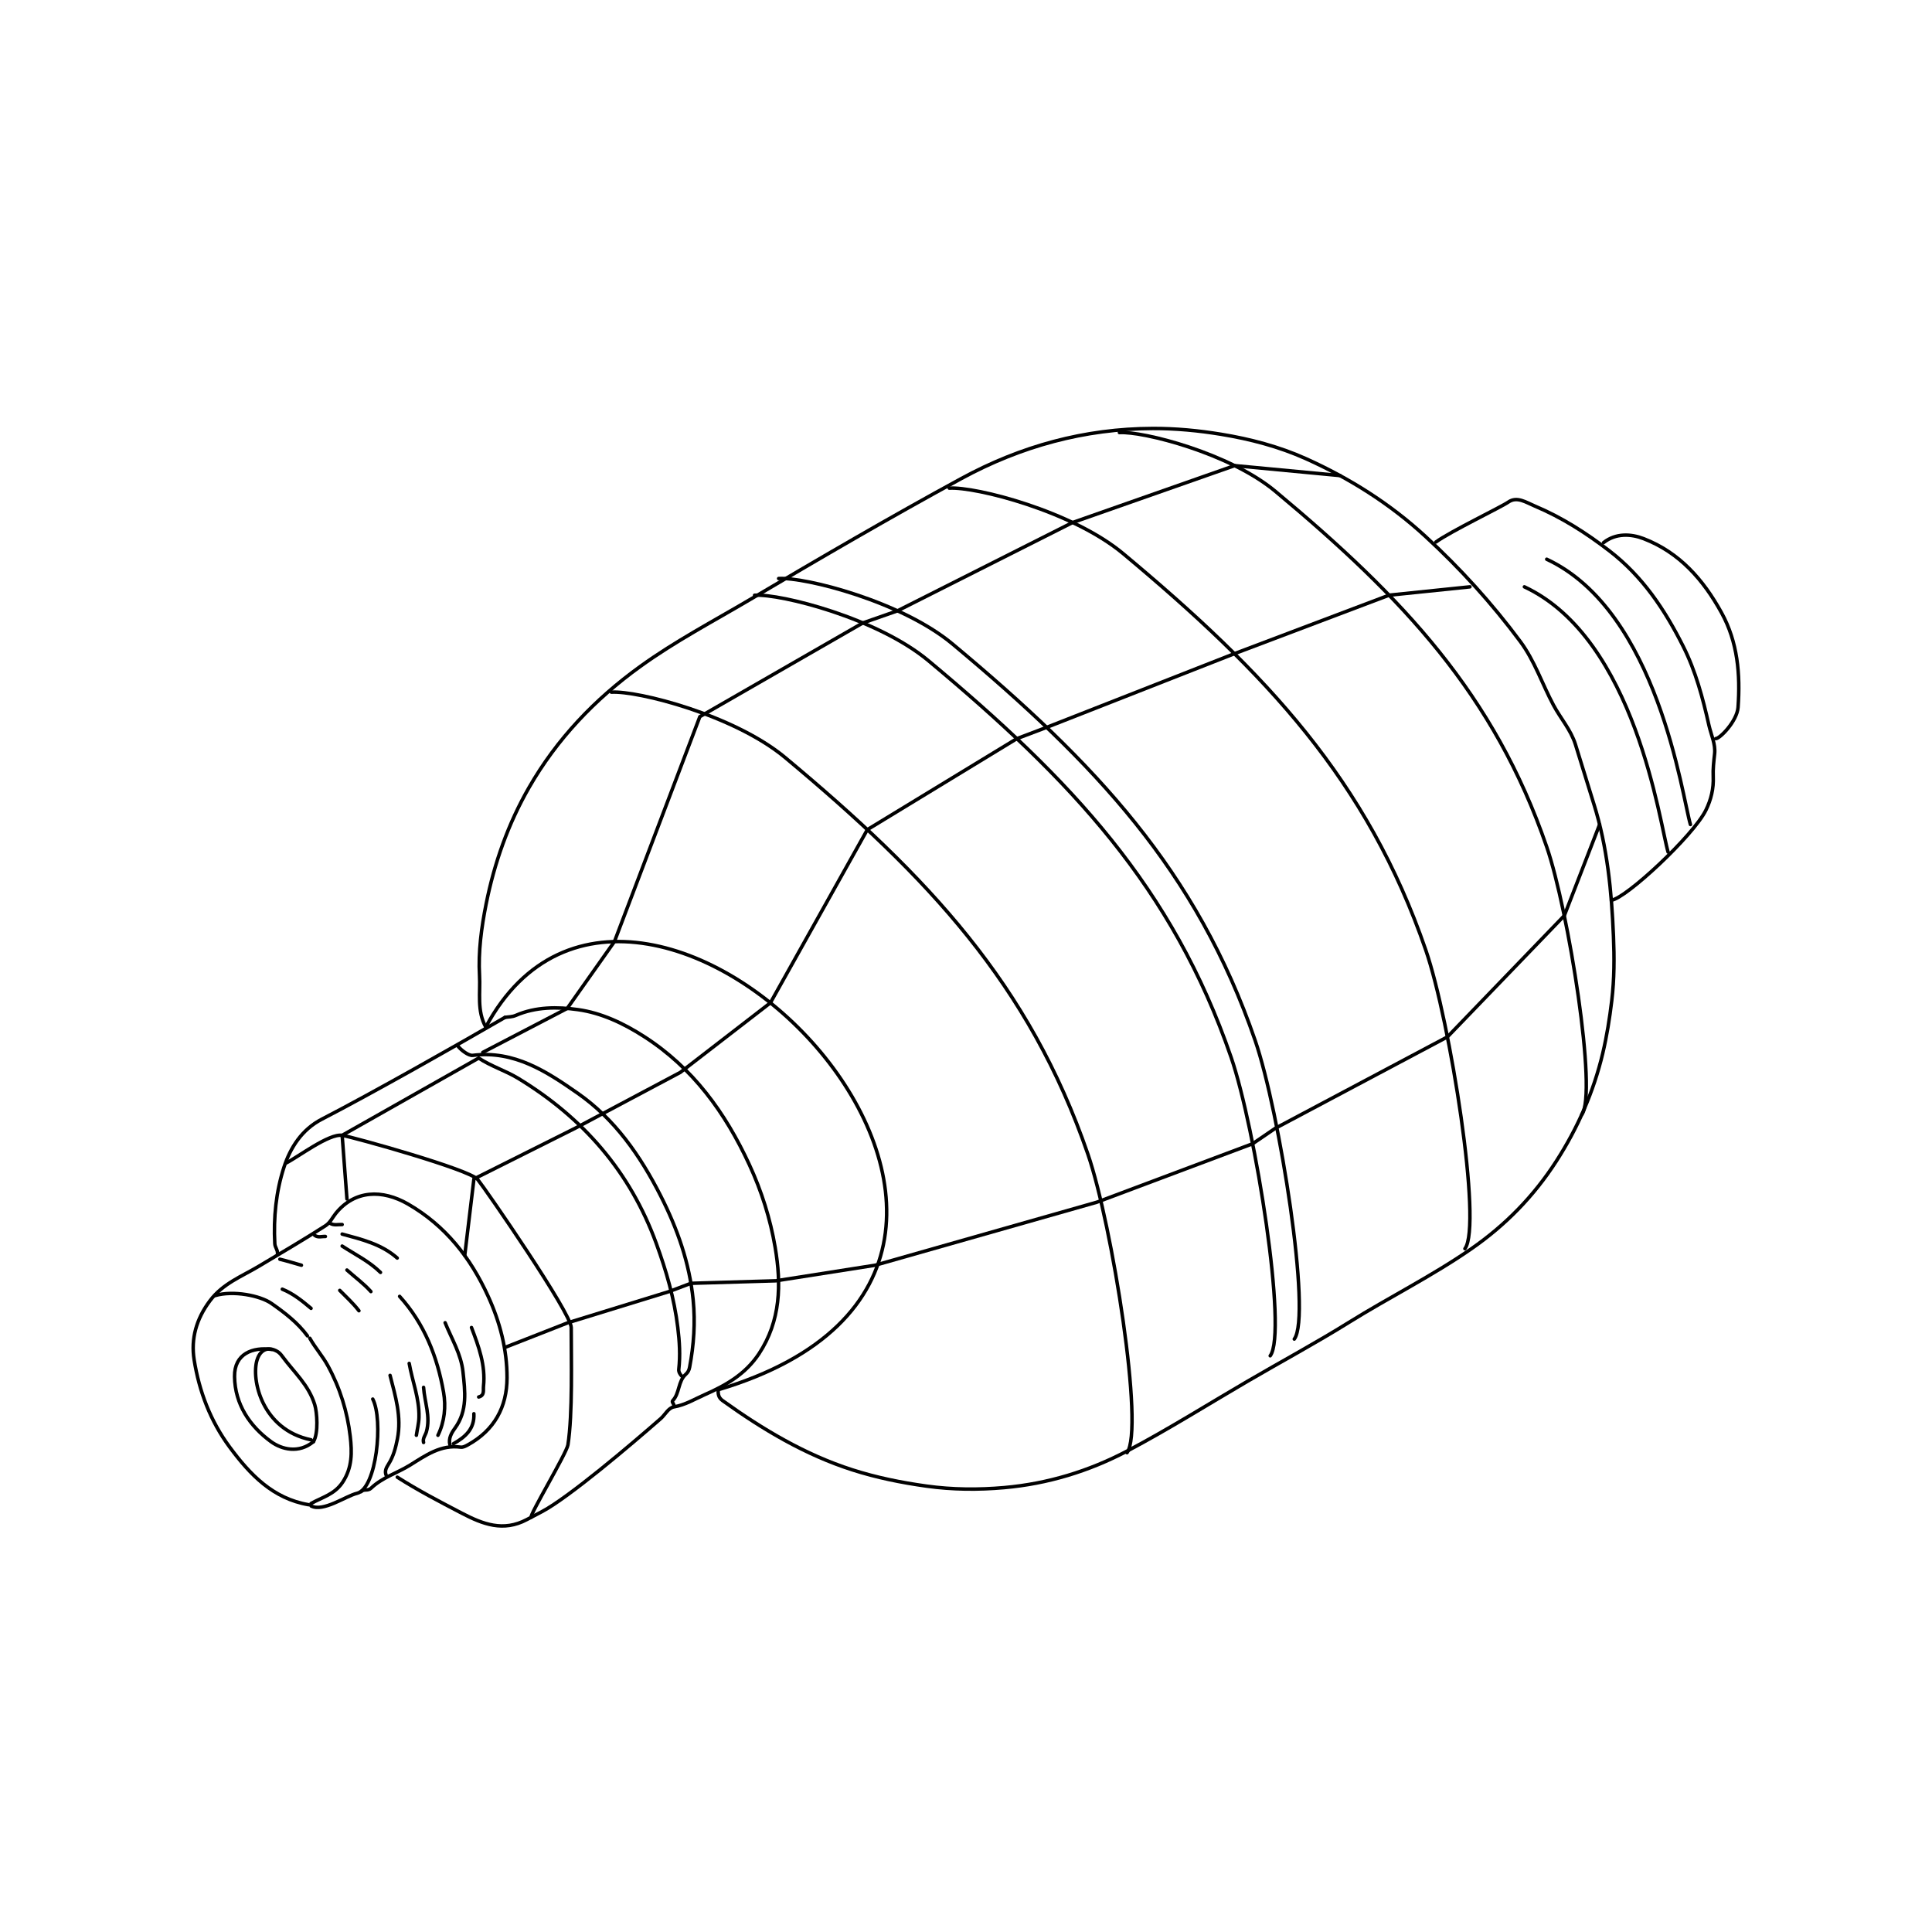 <?xml version="1.0" encoding="UTF-8"?>
<svg id="icons" xmlns="http://www.w3.org/2000/svg" viewBox="0 0 500 500">
  <defs>
    <style>
      .cls-1 {
        fill: none;
        stroke: #000;
        stroke-linecap: round;
        stroke-linejoin: round;
        stroke-width: .9px;
      }
    </style>
  </defs>
  <path class="cls-1" d="M185.85,359.67c.01,1.11.02,1.99,1.2,2.84,10.39,7.44,21.28,13.96,33.52,17.88,6.24,2,12.64,3.3,19.18,4.21,6.76.94,13.48.98,20.15.39,11.23-.99,21.92-4.24,31.92-9.52,10.56-5.58,20.68-11.95,30.99-17.97,8.75-5.11,17.7-9.92,26.29-15.27,10.47-6.52,21.54-12.01,31.7-19.06,8.86-6.15,16.16-13.63,21.98-22.67,5.57-8.65,9.64-17.93,12.01-27.91,1.06-4.47,1.78-9.02,2.33-13.61.67-5.6.67-11.18.44-16.74-.48-11.53-1.56-22.97-5.06-34.13-1.61-5.14-3.17-10.31-4.78-15.45-1.19-3.79-3.85-6.74-5.68-10.17-2.92-5.46-4.86-11.44-8.59-16.47-7.34-9.88-15.58-18.95-24.63-27.27-9.16-8.42-19.59-14.98-30.87-20.05-6.95-3.12-14.38-5.07-21.95-6.31-5.86-.96-11.75-1.52-17.67-1.5-17.63.05-34.12,4.57-49.58,12.98-18.42,10.02-36.52,20.59-54.57,31.25-9.58,5.66-19.44,10.83-28.5,17.37-11.77,8.49-21.55,18.75-28.78,31.34-5.39,9.38-8.96,19.51-11.08,30.07-1.22,6.09-2.07,12.41-1.72,18.56.25,4.39-.73,9.14,1.62,13.34"/>
  <path class="cls-1" d="M130.69,263.3c.94-.16,1.82-.09,2.83-.53,5.14-2.23,10.75-2.23,16.05-1.48,6.12.86,11.79,3.55,17.08,6.94,12.68,8.13,21.06,19.74,27.27,33.17,3.17,6.85,5.44,14.04,6.69,21.41,1.62,9.53,1.46,19.02-4.21,27.57-3.43,5.17-8.47,8.12-13.96,10.53-2.64,1.16-5.08,2.69-8.04,3.19-1.43.25-2.26,2.03-3.39,3.02-7.76,6.79-23.74,20.36-30.74,24.08-1.29.68-2.67,1.39-3.92,2.06-6.11,3.25-11.38,1.19-16.82-1.64-5.67-2.95-11.32-5.9-16.71-9.33"/>
  <path class="cls-1" d="M118.52,270.75c.89,1.1,2.78,2.5,3.8,2.38,10.76-1.35,19.15,4.19,27.2,9.81,9.59,6.69,16.19,16.17,21.46,26.54,4.32,8.51,7.46,17.37,8.41,26.95.58,5.86.17,11.61-.91,17.37-.15.82-.44,1.36-.99,1.85-2.05,1.82-1.56,4.89-3.39,6.84-.34.36.32.77.29,1.22"/>
  <path class="cls-1" d="M417.02,232.97c3.74-.43,21.2-16.68,24.46-23.3,1.33-2.7,2.04-5.59,1.9-8.67-.09-1.97.14-3.92.36-5.9.28-2.51-.92-4.96-1.47-7.39-1.57-7-3.42-14.01-6.68-20.47-4.75-9.43-10.42-18-19.06-24.66-6.08-4.68-12.33-8.67-19.34-11.62-2.29-.97-4.62-2.58-6.84-1.02-1.81,1.27-15.1,7.66-18.74,10.34"/>
  <path class="cls-1" d="M79.87,389.42c-9.27-1.58-15.19-7.84-20.42-14.9-4.98-6.72-7.91-14.45-9.21-22.62-.86-5.44.55-10.53,4.09-15.26,3.34-4.46,8.14-6.25,12.54-8.87,5.81-3.47,11.65-6.89,17.35-10.54,1.24-.8,1.83-2.16,2.67-3.2,4.9-6.07,12.04-6.26,18.71-2.42,9.69,5.59,16.18,13.89,20.74,23.89,3.05,6.68,4.89,13.74,4.88,21.07-.01,7.57-3.29,13.59-10.14,17.36-.6.33-1.22.67-1.86.59-5.15-.68-9,2.1-13.05,4.62-3.33,2.07-7.25,3.22-10.14,6-.85.81-1.87.13-2.53.88"/>
  <path class="cls-1" d="M444.03,191.15c1,.08,5.53-4.5,5.78-8.12.6-8.48-.07-16.82-4.29-24.47-4.69-8.51-10.85-15.57-20.16-19.16-3.24-1.25-7.2-1.48-10.36,1.03"/>
  <path class="cls-1" d="M80.49,389.11c2.85-1.62,6.08-2.33,8.18-5.5,2.53-3.83,2.44-7.82,1.97-11.85-.75-6.43-2.65-12.57-5.79-18.31-1.37-2.51-3.28-4.64-4.67-7.11"/>
  <path class="cls-1" d="M103.42,335.5c6.41,7.07,9.75,15.61,11.37,24.81.65,3.7.27,7.59-1.45,11.14"/>
  <path class="cls-1" d="M115.2,342.32c1.69,4.18,4.13,8.12,4.62,12.71.53,5.01,1.23,10.06-2.09,14.6-.86,1.18-1.72,2.61-1.29,4.3"/>
  <path class="cls-1" d="M130.69,263.3c-12.48,7.22-34.59,19.74-47.41,26.35-5.13,2.65-8.12,7.3-9.79,12.43-2.06,6.34-2.73,13.04-2.37,19.79.05.96.76,1.58.69,2.48"/>
  <path class="cls-1" d="M100.95,355.95c1.38,5.39,3.03,10.72,1.9,16.43-.45,2.29-1.03,4.52-2.26,6.47-.68,1.07-1.14,1.94-.57,3.13"/>
  <path class="cls-1" d="M137.48,392.66c-.6-.33,9.16-16.56,9.5-18.73,1.25-8.02.84-22.37.85-30.37,0-3.7-22.1-35.72-24.21-38.32-2.06-2.55-32.12-10.94-35.07-11.41-3.38-.54-11.45,5.63-14.47,7.14"/>
  <path class="cls-1" d="M80.49,372.62c-12.75-2.61-15.53-15.68-13.95-20.7.84-2.67,2.89-3.55,5.26-2.15.49.29.9.76,1.24,1.23,3.16,4.28,6.81,7.37,8.41,12.52.6,1.95,1.02,7.35-.34,9.6"/>
  <path class="cls-1" d="M409.37,288.44c4.08-5.41-3.44-52.87-9.09-69.29-13.55-39.39-37.09-64.37-70.22-92-11.81-9.85-34.21-15.57-40.36-15.2"/>
  <path class="cls-1" d="M379.12,323.16c4.55-6.03-3.83-58.96-10.13-77.28-15.11-43.93-41.37-71.78-78.31-102.6-13.17-10.99-38.15-17.36-45.01-16.95"/>
  <path class="cls-1" d="M334.96,346.55c4.55-6.03-3.83-58.96-10.13-77.28-15.11-43.93-41.37-71.78-78.31-102.6-13.17-10.99-38.15-17.36-45.01-16.95"/>
  <path class="cls-1" d="M328.73,350.88c4.55-6.03-3.83-58.96-10.13-77.28-15.11-43.93-41.37-71.78-78.31-102.6-13.17-10.99-38.15-17.36-45.01-16.95"/>
  <path class="cls-1" d="M291.67,375.96c4.55-6.03-3.83-58.96-10.13-77.28-15.11-43.93-41.37-71.78-78.31-102.6-13.17-10.99-38.15-17.36-45.01-16.95"/>
  <path class="cls-1" d="M185.85,359.67c110.94-33-19.97-168.51-60.12-93.89"/>
  <path class="cls-1" d="M400.29,144.73c28.82,13.49,35.06,61.51,37.19,68.65"/>
  <path class="cls-1" d="M394.51,151.87c28.82,13.49,35.06,61.51,37.19,68.65"/>
  <path class="cls-1" d="M79.56,345.72c-2.53-3.43-5.84-5.96-9.29-8.38-2.92-2.05-9.91-3.43-14.58-2.05"/>
  <path class="cls-1" d="M105.9,352.85c.82,4.65,2.66,9.1,2.53,13.95-.04,1.6-.46,3.1-.67,4.65"/>
  <path class="cls-1" d="M122.02,343.56c1.86,4.89,3.68,9.79,3.11,15.19-.11,1.09.33,2.38-1.25,2.79"/>
  <path class="cls-1" d="M70.35,349.23c-4.95-.67-9.73,1.09-9.65,7.03.1,7.22,3.99,12.86,9.41,16.82,2.81,2.05,7.22,3.15,11,.03"/>
  <path class="cls-1" d="M102.8,325.58c-4.08-3.61-9.2-4.83-14.25-6.2"/>
  <path class="cls-1" d="M109.62,359.05c.25,3.82,1.85,7.52.73,11.5-.25.88-1.02,1.72-.73,2.76"/>
  <path class="cls-1" d="M96.47,362.08c2.76,5.34,1.02,23.17-4.08,24.39-2.94.7-8.7,4.92-11.9,3.26"/>
  <path class="cls-1" d="M88.55,322.48c3.36,2.19,7.01,3.96,9.92,6.82"/>
  <path class="cls-1" d="M122.64,365.87c.2,3.91-2.22,6.04-5.27,7.75"/>
  <path class="cls-1" d="M73.06,333.64c2.82,1.14,5.14,3.03,7.44,4.96"/>
  <path class="cls-1" d="M89.79,328.68c2.07,1.86,4.33,3.49,6.2,5.58"/>
  <path class="cls-1" d="M78.01,327.44c-1.86-.51-3.7-1.11-5.58-1.55"/>
  <path class="cls-1" d="M87.93,333.95c1.69,1.72,3.48,3.34,4.96,5.27"/>
  <path class="cls-1" d="M85.45,316.6c.98.59,2.06.27,3.1.31"/>
  <path class="cls-1" d="M81.42,319.69c.87.67,1.85.26,2.79.31"/>
  <polyline class="cls-1" points="120.27 324.93 122.65 305.11 149.08 291.87 176.07 277.53 199.38 259.53 224.47 214.71 263.16 191.16 270.87 188.24 319.46 169.17 359.5 154.03 380.42 151.87"/>
  <path class="cls-1" d="M89.79,310.3l-1.24-16.48,35.33-19.99c3.22,2.13,6.94,3.25,10.24,5.25,16.76,10.2,28.93,24.1,35.73,42.74,2.59,7.11,4.65,14.2,5.56,21.72.45,3.65.67,7.22.26,10.86-.07.62.33,1.36.89,1.85"/>
  <polyline class="cls-1" points="124.94 272.36 146.79 260.98 159.02 243.67 181.12 185.47 223.31 161.21 232.27 158.08 277.58 135.23 319.53 120.5 346.82 123.08"/>
  <polyline class="cls-1" points="130.69 348.71 146.98 342.32 173.15 334.26 178.8 332.12 200.81 331.47 226.49 327.44 283.86 311.13 324.18 296 330.03 292.01 374.59 268.35 404.84 236.97 413.98 213.38"/>
</svg>